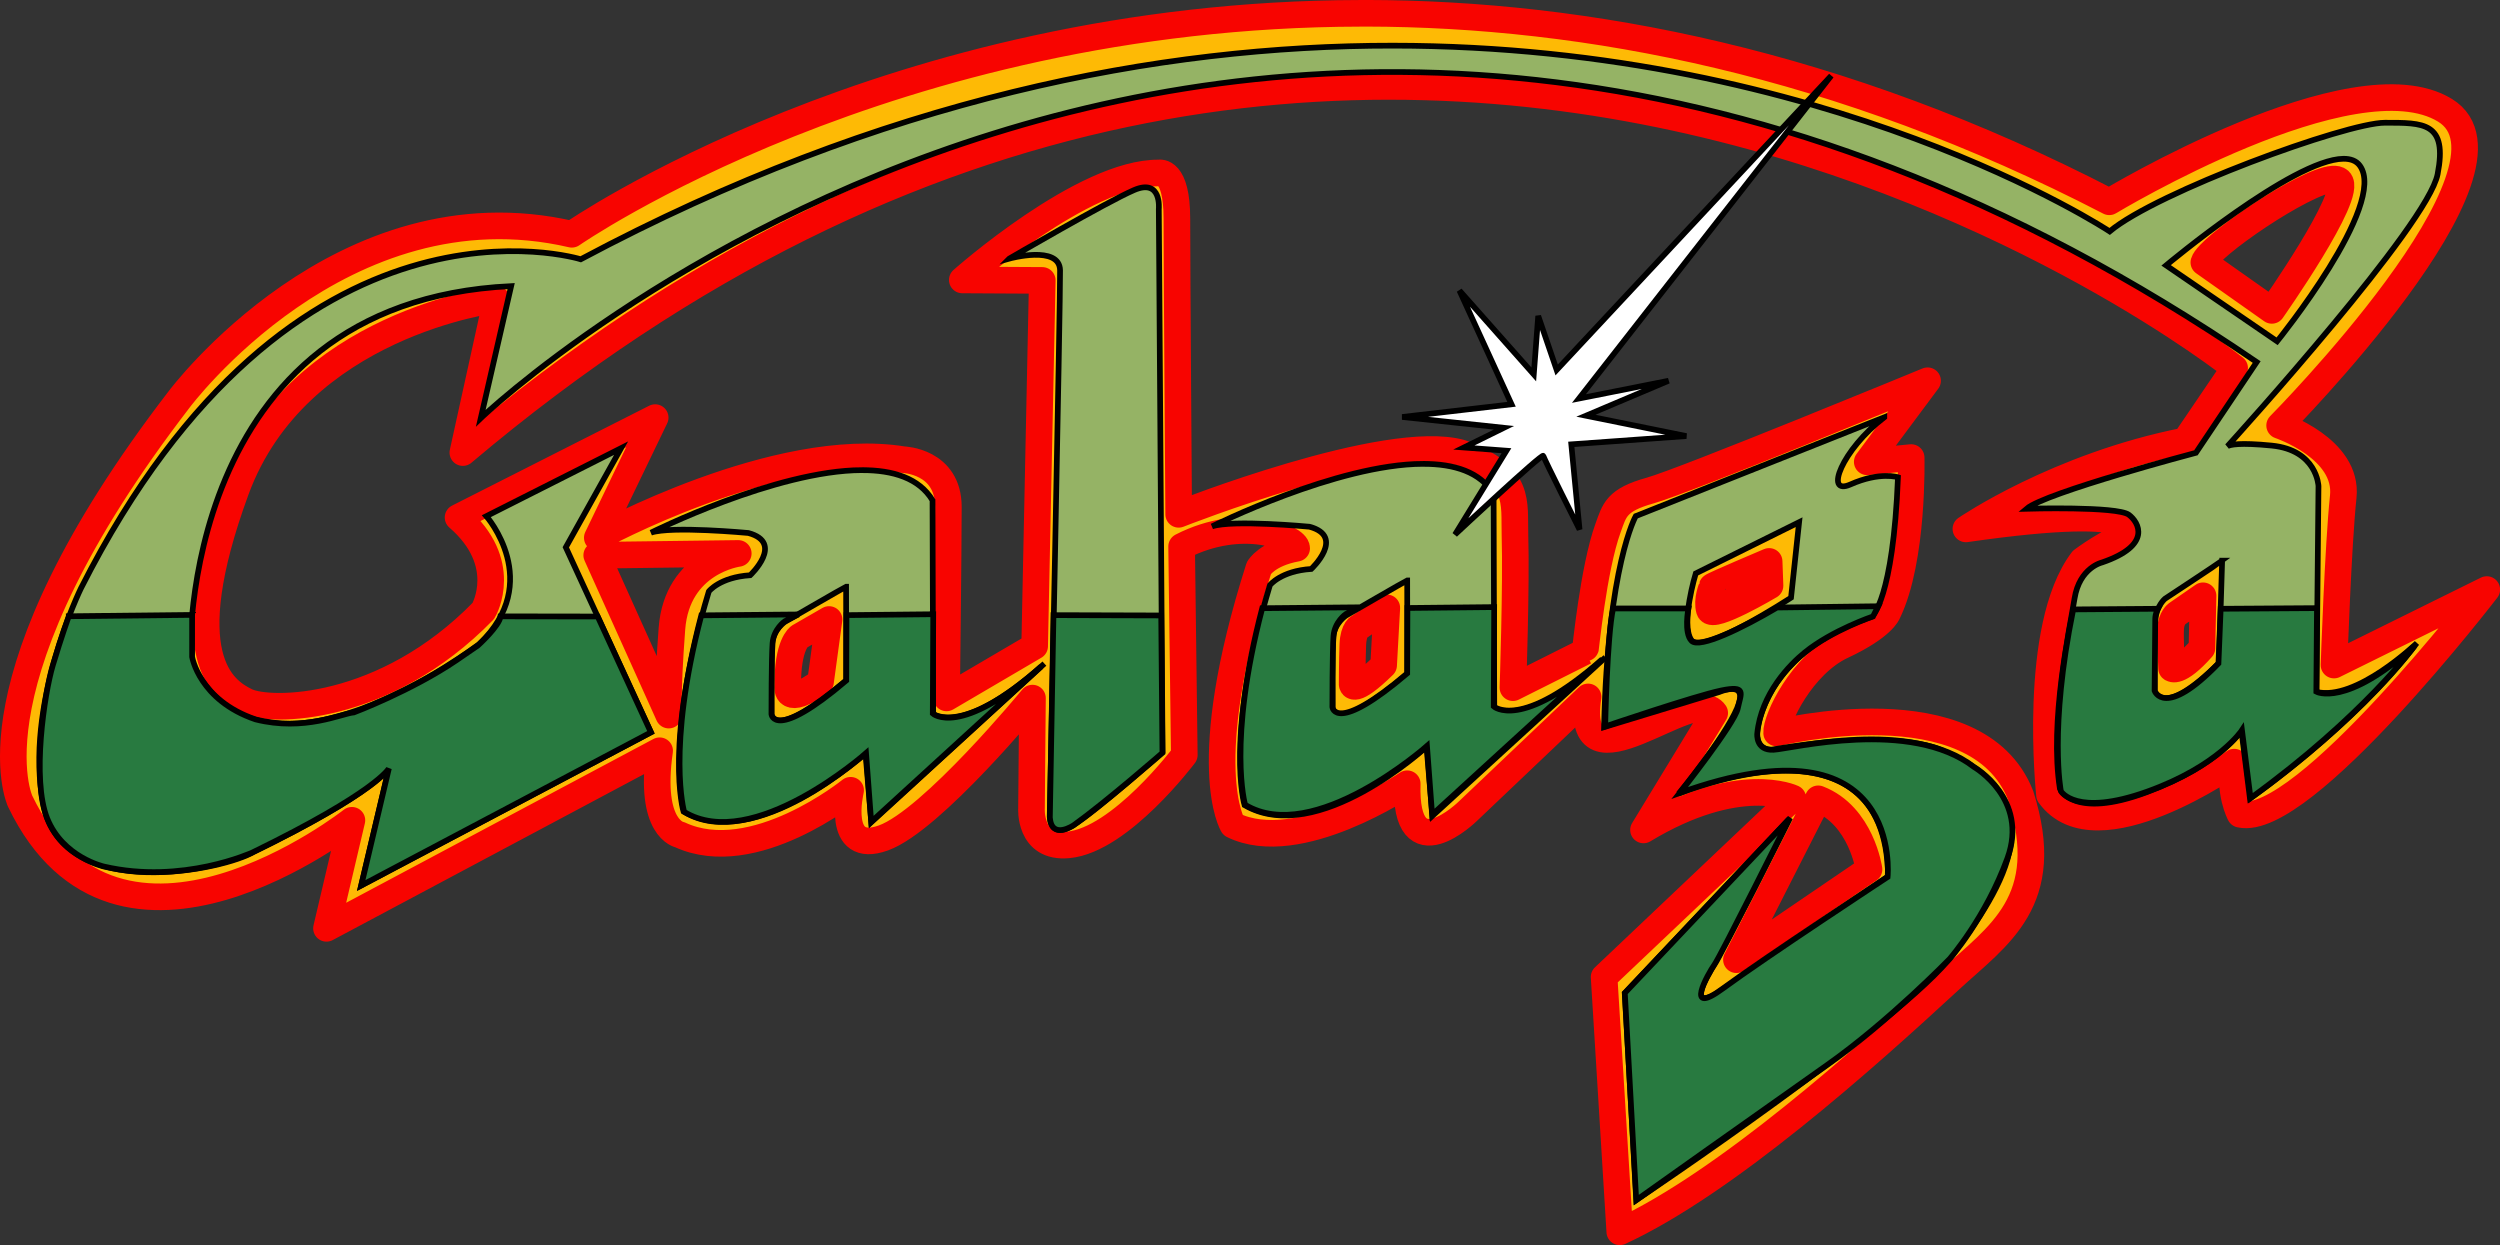 <?xml version="1.0" encoding="UTF-8" standalone="no"?>
<!-- Created with Inkscape (http://www.inkscape.org/) -->

<svg
   width="131.539mm"
   height="65.512mm"
   viewBox="0 0 131.539 65.512"
   version="1.1"
   id="svg5"
   xml:space="preserve"
   inkscape:version="1.2.2 (b0a8486541, 2022-12-01)"
   sodipodi:docname="titulo.png"
   xmlns:inkscape="http://www.inkscape.org/namespaces/inkscape"
   xmlns:sodipodi="http://sodipodi.sourceforge.net/DTD/sodipodi-0.dtd"
   xmlns="http://www.w3.org/2000/svg"
   xmlns:svg="http://www.w3.org/2000/svg"><rect x="0" y="0" width="131.539" height="65.512" fill="#333333" stroke="none"/><sodipodi:namedview
     id="namedview7"
     pagecolor="#ffffff"
     bordercolor="#000000"
     borderopacity="0.25"
     inkscape:showpageshadow="2"
     inkscape:pageopacity="0.0"
     inkscape:pagecheckerboard="0"
     inkscape:deskcolor="#d1d1d1"
     inkscape:document-units="mm"
     showgrid="false"
     inkscape:zoom="0.98898724"
     inkscape:cx="150.65917"
     inkscape:cy="57.12915"
     inkscape:window-width="1854"
     inkscape:window-height="1011"
     inkscape:window-x="0"
     inkscape:window-y="0"
     inkscape:window-maximized="1"
     inkscape:current-layer="layer1" /><defs
     id="defs2" /><g
     inkscape:label="Capa 1"
     inkscape:groupmode="layer"
     id="layer1"
     transform="translate(-29.287,-90.508)"><g
       id="g13568"
       transform="translate(-9.368,0.269)"><path
         id="path4012"
         style="opacity:1;fill:#feba05;fill-opacity:1;stroke:#f80400;stroke-width:1.4;stroke-linecap:butt;stroke-linejoin:round;stroke-dasharray:none;stroke-opacity:1;paint-order:stroke markers fill"
         d="m 110.233,90.94 c -24.825,0.043 -41.491,11.626 -41.491,11.626 -12.105,-2.809 -20.666,8.694 -20.666,8.694 -11.368,14.78 -8.361,21.136 -8.361,21.136 5.149,10.701 17.456,1.003 17.456,1.003 l -1.338,5.685 17.529,-9.344 c -0.591,4.138 1.064,4.421 1.064,4.421 3.878,1.797 8.985,-2.341 8.985,-2.341 0,0 -0.828,3.429 1.726,2.507 2.554,-0.922 7.842,-7.357 7.842,-7.357 l -0.051,5.784 c 0,0 -0.152,2.137 1.938,1.939 2.75,-0.26 6.102,-4.729 6.102,-4.729 L 100.827,118.991 c 3.216,-1.649 6.053,-0.456 6.053,0.095 -1.561,0.283 -1.987,1.04 -1.987,1.04 -3.311,10.405 -1.37,13.526 -1.37,13.526 3.453,1.702 9.174,-2.176 9.174,-2.176 -0.143,4.729 3.193,1.443 3.193,1.443 l 6.323,-6.011 c -0.793,5.329 5.583,-0.739 6.663,0.845 l -3.747,6.154 c 5.013,-3.027 7.857,-1.674 7.857,-1.674 l -9.93,9.411 0.825,13.407 c 5.58,-2.577 12.897,-9.121 17.356,-13.242 2.549,-2.355 5.51,-4.138 3.736,-9.718 -2.318,-5.911 -12.839,-3.287 -12.839,-3.287 -0.047,-0.709 1.324,-3.594 3.452,-4.587 2.128,-0.993 2.389,-1.727 2.389,-1.727 1.372,-2.791 1.237,-8.176 1.237,-8.176 l -2.311,0.225 3.175,-4.266 c 0,0 -12.783,5.272 -14.588,5.774 -1.806,0.501 -1.884,1.039 -2.225,1.976 -0.776,2.13 -1.187,6.506 -1.207,6.496 l -3.797,1.903 c 0,0 0.185,-5.481 0.107,-8.007 -0.055,-1.779 0.347,-3.148 -2.832,-4.345 -3.912,-1.103 -14.862,3.231 -14.862,3.231 0,0 -0.094,-12.934 -0.094,-15.559 0,-2.625 -0.935,-2.401 -0.935,-2.401 -3.972,-0.048 -10.356,5.628 -10.356,5.628 l 4.208,0.024 -0.401,19.248 -4.635,2.719 c 0,0 0.095,-7.638 0.095,-10.05 0,-2.412 -2.363,-2.483 -2.363,-2.483 -6.667,-1.088 -16.109,4.105 -16.109,4.105 l 3.046,-6.32 -10.372,5.255 c 2.741,2.374 1.396,4.817 1.329,4.918 -5.216,5.351 -11.238,5.353 -12.475,4.751 -1.237,-0.602 -3.75,-2.349 -0.54,-11.11 3.21,-8.761 13.711,-10.033 13.711,-10.033 l -1.773,8.059 c 48.005,-40.579 93.224,-4.449 93.224,-4.449 l -2.601,3.83 c -6.716,1.324 -11.539,4.635 -11.539,4.635 10.167,-1.466 8.489,0.379 8.489,0.379 -0.851,0.143 -2.364,1.277 -2.364,1.277 -2.673,3.523 -1.726,12.343 -1.726,12.343 2.459,3.405 9.719,-1.727 9.719,-1.727 -0.331,1.561 0.306,2.743 0.306,2.743 3.31,0.757 12.982,-11.823 12.982,-11.823 l -8.038,3.972 c 0,0 0.215,-6.319 0.486,-8.858 0.271,-2.539 -3.347,-3.748 -3.347,-3.748 0,0 13.513,-13.643 8.697,-16.586 -4.816,-2.943 -17.659,4.817 -17.659,4.817 -14.221,-7.364 -27.541,-9.897 -39.107,-9.919 -0.098,-1.86e-4 -0.195,-1.7e-4 -0.292,0 z m 51.162,8.724 c 0.156,-0.012 0.274,0.013 0.345,0.079 0.758,0.709 -3.551,6.827 -3.551,6.827 l -3.578,-2.525 c 0.226,-0.815 5.274,-4.269 6.783,-4.382 z M 77.499,119.358 c 0,0 -3.222,0.413 -3.49,3.958 -0.267,3.545 -0.167,4.548 -0.167,4.548 l -3.79,-8.41 z m 54.24,0.42 0.047,1.277 c 0,0 -3.038,1.809 -3.192,1.277 -0.154,-0.532 0.13,-1.171 0.142,-1.23 0.012,-0.059 3.003,-1.324 3.003,-1.324 z m 22.831,1.809 -0.059,2.754 c -1.253,1.407 -1.596,1.065 -1.596,1.065 0,0 -0.083,-1.585 -0.048,-2.117 0.035,-0.532 0.319,-0.745 0.319,-0.745 0,0 1.336,-0.922 1.383,-0.958 z m -42.947,0.634 -0.168,3.026 c -1.622,1.588 -1.655,1.003 -1.655,1.003 0,0 3.1e-4,-1.237 0.034,-2.09 0.034,-0.853 0.367,-0.953 0.367,-0.953 z m -29.347,0.613 -0.449,3.287 c -1.868,1.348 -1.726,0.26 -1.726,0.26 -0.023,-2.247 0.615,-2.648 0.615,-2.648 z m 52.046,9.435 c 2.27,0.875 2.673,3.713 2.673,3.713 l -6.977,4.752 z"
         sodipodi:nodetypes="scccccccccccscccccccccccccscccccccssccsccscccccscccccscccccccccccccscccscssccscsccccccscccccccccccccccccccccccccc" /><g
         id="g2339"
         style="fill:#95b365;fill-opacity:1;stroke-width:0.3;stroke-dasharray:none"><path
           id="path374"
           style="fill:#95b365;fill-opacity:1;stroke:#000000;stroke-width:0.3;stroke-dasharray:none;stroke-opacity:0.996"
           d="m 111.937,92.641 c -12.239,-0.007 -26.811,2.756 -42.726,11.24 0,0 -15.133,-4.73 -26.295,17.308 0,0 -3.015,6.14 -1.979,11.39 1.037,5.25 9.631,3.394 11.069,2.474 0,0 6.22,-2.976 7.123,-4.447 l -1.472,6.22 15.249,-8.059 -4.481,-9.731 2.909,-5.217 -7.09,3.579 c 0,0 3.044,3.461 -0.367,6.722 0,0 -11.667,8.919 -15.214,0.784 0,0 -0.671,-18.776 16.886,-19.612 l -1.598,6.95 c 0,0 40.74,-38.936 93.441,-2.954 l -3.198,4.775 c 0,0 -7.918,2.093 -8.912,2.944 0,0 4.771,-0.141 5.383,0.316 0.526,0.393 1.237,1.605 -1.404,2.508 0,0 -1.191,0.262 -1.453,1.901 -0.259,1.62 -1.323,6.476 -0.77,10.004 0,0 0.669,1.639 4.565,0.184 3.896,-1.455 4.983,-3.261 4.983,-3.261 l 0.452,3.595 c 0,0 5.417,-3.745 8.778,-8.176 0,0 -3.203,3.078 -5.278,2.565 l 0.105,-10.831 c 0,0 -0.071,-1.891 -2.459,-2.128 -1.715,-0.17 -2.198,-0.047 -2.335,0.036 0.558,-0.615 10.542,-11.648 11.062,-14.314 0.535,-2.742 -0.736,-2.709 -2.776,-2.709 -2.04,0 -12.004,3.644 -14.479,5.718 0,0 -14.752,-9.761 -37.718,-9.774 z m 50.015,5.952 c 0.381,-0.004 0.679,0.104 0.866,0.359 1.49,2.033 -4.351,9.245 -4.351,9.245 l -5.841,-3.996 c 0,0 6.663,-5.576 9.327,-5.608 z m -6.378,21.144 -0.167,5.384 c -2.976,2.977 -3.377,1.472 -3.377,1.472 0,0 -0.033,-3.077 0.034,-3.779 0.067,-0.702 0.501,-1.07 0.501,-1.07 0,0 2.842,-1.873 3.01,-2.007 z" /><path
           id="path2291"
           style="fill:#95b365;fill-opacity:1;stroke:#000000;stroke-width:0.3;stroke-dasharray:none;stroke-opacity:0.996"
           d="m 84.004,114.975 c -4.534,0.009 -11.098,3.291 -11.098,3.291 1.063,-0.365 5.126,0.017 5.126,0.017 1.913,0.516 0.095,2.222 0.095,2.222 -1.608,0.106 -2.176,0.852 -2.176,0.852 -2.412,7.992 -1.335,11.575 -1.335,11.575 3.831,2.223 9.576,-3.074 9.576,-3.074 l 0.307,3.642 9.107,-8.344 c -4.28,3.879 -5.852,2.642 -5.852,2.642 l -0.034,-11.237 c -0.702,-1.164 -2.076,-1.589 -3.716,-1.585 z m -0.831,6.134 0.008,4.924 c -3.913,3.294 -3.929,1.755 -3.929,1.755 0,0 -0.034,-2.993 0.033,-3.712 0.067,-0.719 0.669,-1.12 0.669,-1.12 0,0 3.135,-1.814 3.218,-1.847 z" /><path
           id="path2291-3"
           style="fill:#95b365;fill-opacity:1;stroke:#000000;stroke-width:0.3;stroke-dasharray:none;stroke-opacity:0.996"
           d="m 113.526,114.645 c -4.534,0.009 -11.098,3.291 -11.098,3.291 1.063,-0.365 5.126,0.017 5.126,0.017 1.913,0.516 0.095,2.222 0.095,2.222 -1.608,0.106 -2.176,0.852 -2.176,0.852 -2.412,7.992 -1.335,11.575 -1.335,11.575 3.831,2.223 9.576,-3.074 9.576,-3.074 l 0.307,3.642 9.107,-8.344 c -4.28,3.879 -5.852,2.642 -5.852,2.642 l -0.034,-11.237 c -0.702,-1.164 -2.076,-1.589 -3.716,-1.585 z m -0.831,6.134 0.008,4.924 c -3.913,3.294 -3.929,1.755 -3.929,1.755 0,0 -0.034,-2.993 0.033,-3.712 0.067,-0.719 0.669,-1.12 0.669,-1.12 0,0 3.135,-1.814 3.218,-1.847 z" /><path
           id="path2327"
           style="fill:#95b365;fill-opacity:1;stroke:#000000;stroke-width:0.3;stroke-dasharray:none;stroke-opacity:0.996"
           d="m 137.798,112.193 -13.077,5.202 c 0,0 -1.477,2.589 -1.667,11.102 l 6.053,-1.844 c 0,0 1.607,-0.709 0.945,0.851 -0.662,1.56 -3.073,4.493 -3.073,4.493 0,0 10.922,-4.682 11.018,4.351 l -9.079,6.195 c 0,0 -1.515,0.946 -0.284,-1.182 1.23,-2.128 4.209,-8.087 4.209,-8.087 l -8.701,9.222 0.614,10.878 c 0,0 14.046,-9.411 16.647,-12.911 2.601,-3.5 5.723,-8.181 -0.662,-10.782 0,0 -2.319,-1.135 -8.844,0 0,0 -1.23,0.142 -0.615,-1.75 0.615,-1.892 2.081,-3.925 5.865,-5.249 0,0 1.114,-0.873 1.371,-7.331 0,0 -0.945,-0.312 -2.506,0.379 -1.393,0.617 -0.447,-1.821 1.786,-3.536 z m -4.482,5.521 -0.425,3.972 c 0,0 -4.682,3.074 -5.25,2.223 -0.568,-0.852 0.237,-3.499 0.237,-3.499 z" /><path
           style="fill:#95b365;fill-opacity:1;stroke:#000000;stroke-width:0.3;stroke-dasharray:none;stroke-opacity:0.996"
           d="m 91.759,103.846 c 0,0 2.648,-0.733 2.672,0.615 0.024,1.348 -0.544,28.73 -0.544,28.73 0,0 9.3e-5,1.23 1.23,0.473 1.23,-0.757 4.706,-3.854 4.706,-3.854 l -0.197,-28.566 c 0,0 0.168,-1.638 -1.304,-1.003 -1.472,0.635 -6.563,3.605 -6.563,3.605 z"
           id="path2332" /></g><path
         style="fill:#287a40;fill-opacity:1;stroke:#000000;stroke-width:0.3;stroke-dasharray:none;stroke-opacity:0.996"
         d="m 42.273,122.663 6.491,-0.071 -4.16e-4,2.211 c 0,0 0.378,2.282 3.335,3.287 2.577,0.65 4.552,-0.319 5.179,-0.367 0,0 3.015,-1.135 5.391,-2.743 l 1.135,-0.78 c 0,0 1.141,-1.035 1.188,-1.531 l 5.111,0.008 2.801,6.095 -15.241,8.059 1.455,-6.162 c 0,0 -0.646,1.24 -7.172,4.42 0,0 -3.701,1.702 -7.815,0.745 0,0 -2.163,-0.473 -2.991,-2.53 -0.828,-2.057 -0.154,-6.562 0.295,-8.063 0.449,-1.502 0.839,-2.578 0.839,-2.578 z"
         id="path2341"
         sodipodi:nodetypes="ccccccccccccccssc" /><path
         style="fill:#287a40;fill-opacity:1;stroke:#000000;stroke-width:0.3;stroke-dasharray:none;stroke-opacity:0.996"
         d="m 75.555,122.616 5.108,-0.047 -0.709,0.355 c 0,0 -0.592,0.402 -0.65,1.159 -0.059,0.757 -0.059,3.736 -0.059,3.736 0,0 0.142,1.454 3.937,-1.773 l 0.012,-3.441 4.564,-0.047 -0.024,5.226 c 0,0 1.419,1.312 5.71,-2.483 l -8.95,8.182 -0.272,-3.618 c 0,0 -5.956,5.282 -9.568,3.092 0,0 -0.949,-3.275 0.901,-10.34 z"
         id="path2343" /><path
         style="fill:#287a40;fill-opacity:1;stroke:#000000;stroke-width:0.3;stroke-dasharray:none;stroke-opacity:0.996"
         d="m 105.069,122.24 5.108,-0.047 -0.709,0.355 c 0,0 -0.592,0.402 -0.65,1.159 -0.059,0.757 -0.059,3.736 -0.059,3.736 0,0 0.142,1.454 3.937,-1.773 l 0.012,-3.441 4.564,-0.047 -0.024,5.226 c 0,0 1.419,1.312 5.71,-2.483 l -8.95,8.182 -0.272,-3.618 c 0,0 -5.956,5.282 -9.568,3.092 0,0 -0.949,-3.275 0.901,-10.34 z"
         id="path2343-6" /><path
         style="fill:#287a40;fill-opacity:1;stroke:#000000;stroke-width:0.3;stroke-dasharray:none;stroke-opacity:0.996"
         d="m 94.084,122.605 5.668,0.017 0.065,7.229 c 0,0 -3.027,2.637 -4.67,3.807 0,0 -1.159,0.792 -1.253,-0.402 z"
         id="path2345" /><path
         style="fill:#287a40;fill-opacity:1;stroke:#000000;stroke-width:0.3;stroke-dasharray:none;stroke-opacity:0.996"
         d="m 123.528,122.254 h 3.963 c 0,0 -0.25,1.288 0.168,1.706 0.418,0.418 2.658,-0.669 4.497,-1.756 l 5.317,-0.067 -0.268,0.535 c 0,0 -2.137,0.722 -3.581,1.888 -0.783,0.633 -2.305,2.164 -2.512,4.286 0,0 -0.089,0.894 0.855,0.844 0.945,-0.05 7.211,-1.668 10.555,0.907 0,0 2.892,1.672 1.755,4.799 -1.137,3.127 -3.043,5.3 -3.043,5.3 0,0 -3.186,3.286 -6.463,5.593 -3.277,2.307 -10.024,7.097 -10.024,7.097 l -0.601,-10.901 8.628,-9.129 c 0,0 -3.579,7.173 -3.913,7.641 -0.334,0.468 -1.639,2.792 0.468,1.237 2.107,-1.555 8.645,-5.852 8.645,-5.852 0,0 0.887,-8.677 -10.936,-4.421 0,0 2.886,-3.642 3.051,-4.445 0.165,-0.804 0.497,-1.229 -0.875,-0.946 -1.372,0.284 -6.101,1.892 -6.101,1.892 0,0 0.096,-4.755 0.415,-6.208 z"
         id="path2376"
         sodipodi:nodetypes="ccscccscccscsc" /><path
         style="fill:#287a40;fill-opacity:1;stroke:#000000;stroke-width:0.3;stroke-dasharray:none;stroke-opacity:0.996"
         d="m 147.739,122.304 4.448,-0.034 c 0,0 -0.134,0.251 -0.134,0.552 0,0.301 -0.034,3.762 -0.034,3.762 0,0 0.519,1.505 3.361,-1.438 l 0.117,-2.876 5.066,-0.034 -0.034,4.398 c 0,0 1.538,0.853 5.167,-2.408 0,0 -2.675,3.695 -8.628,8.009 l -0.451,-3.578 c 0,0 -1.227,1.885 -4.987,3.233 -3.76,1.348 -4.54,-0.024 -4.54,-0.024 0,0 -0.643,-3.235 0.648,-9.563 z"
         id="path2405" /><path
         style="fill:#ffffff;fill-opacity:1;stroke:#000000;stroke-width:0.3;stroke-dasharray:none;stroke-opacity:1"
         d="m 135.007,94.222 -14.447,15.483 -0.97,-2.843 -0.234,3.077 -3.912,-4.414 2.742,5.986 -5.752,0.668 5.35,0.569 -2.106,1.037 2.241,0.168 -2.709,4.414 c 0,0 4.614,-4.313 4.648,-4.146 0.034,0.167 1.907,3.879 1.907,3.879 l -0.435,-4.482 6.053,-0.435 -5.284,-1.07 4.348,-1.84 -4.715,0.936 z"
         id="path2407" /></g></g></svg>
